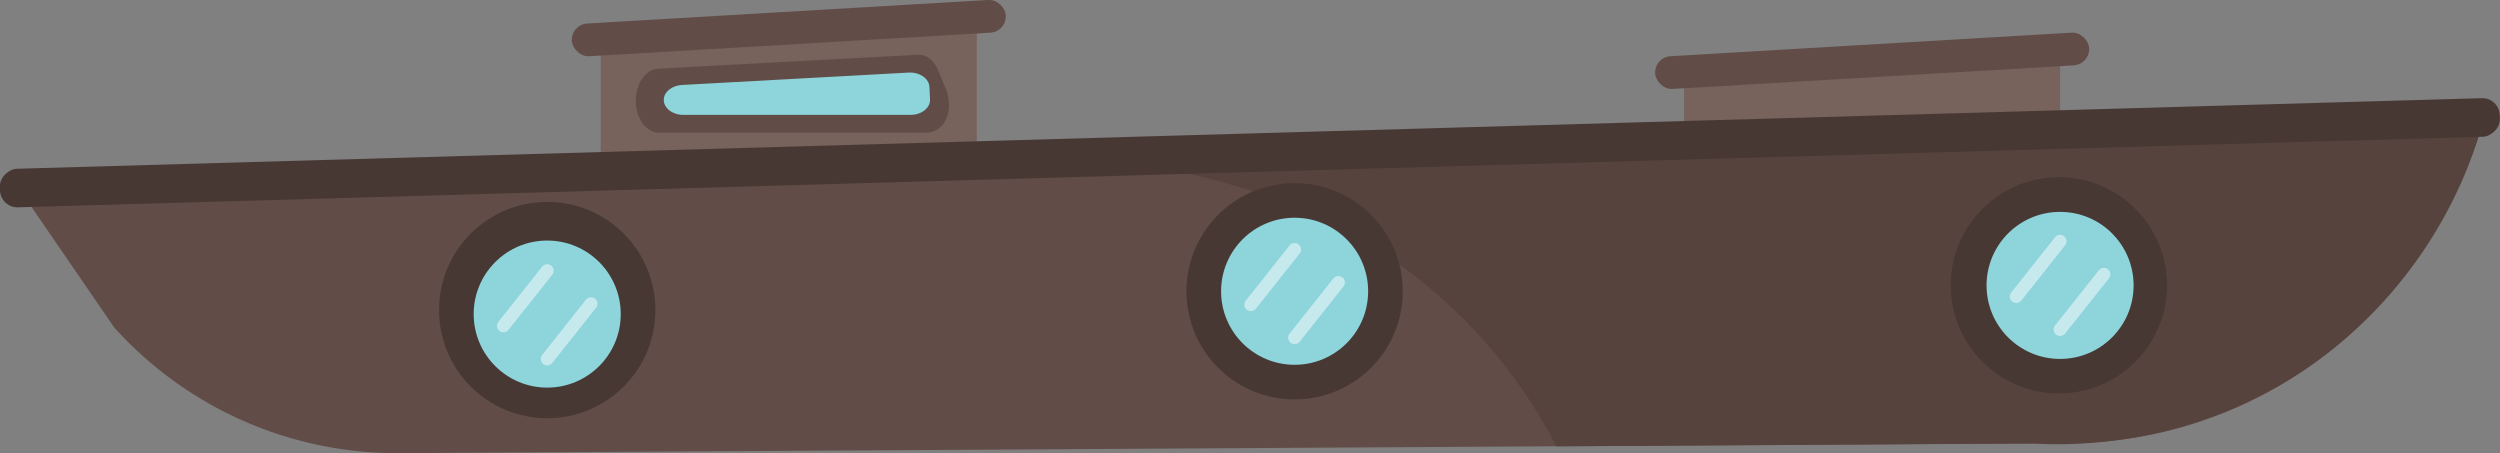 <svg id="Layer_1" data-name="Layer 1" xmlns="http://www.w3.org/2000/svg" viewBox="0 0 579.71 105.1"><rect x="0" y="0" width="579.71" height="105.1" fill="#808080" stroke="none"/><defs><style>.cls-1{fill:#77625c;}.cls-2{fill:#614c47;}.cls-3{fill:#57433e;}.cls-4{fill:#473834;}.cls-5{fill:#8ed4db;}.cls-6{fill:none;stroke:#fff;stroke-linecap:round;stroke-linejoin:round;stroke-width:3px;opacity:0.49;}</style></defs><polygon class="cls-1" points="139.3 55.33 139.3 12.32 226.5 6.53 226.5 55.33 139.3 55.33"/><polygon class="cls-1" points="390.5 47.73 390.5 18.11 477.7 14.13 477.7 47.73 390.5 47.73"/><path class="cls-2" d="M73.17,377.57,92,405a88.24,88.24,0,0,0,66,29.14l156.35-.93,230.81-1.38a97.79,97.79,0,0,0,84-48.41l.37-.65c4.58-7.94,9-19.33,12-26.51-120.25,4.24-511.45,15-565.69,16A3.38,3.38,0,0,0,73.17,377.57Z" transform="translate(-65.51 -329.06)"/><path class="cls-3" d="M286.05,366.71l355.53-10.43a103.24,103.24,0,0,1-36.88,55.11c-28.84,21.89-59.78,21-67.91,20.51l-110.38.66a120.22,120.22,0,0,0-23.27-31.25C360.07,359.91,299.28,365.24,286.05,366.71Z" transform="translate(-65.51 -329.06)"/><rect class="cls-2" x="449.21" y="339.39" width="100.8" height="7.6" rx="3.8" transform="translate(-84.75 -299.22) rotate(-3.36)"/><rect class="cls-2" x="198.01" y="331.79" width="100.8" height="7.6" rx="3.8" transform="translate(-84.74 -313.94) rotate(-3.36)"/><rect class="cls-4" x="350.89" y="74.55" width="8.95" height="579.92" rx="4.05" transform="translate(644.02 -330.23) rotate(88.36)"/><circle class="cls-4" cx="300.2" cy="67.54" r="25.08"/><circle class="cls-4" cx="477.42" cy="66.16" r="25.08"/><circle class="cls-4" cx="126.89" cy="71.9" r="25.08"/><circle class="cls-5" cx="126.89" cy="72.83" r="17.05"/><circle class="cls-5" cx="300.2" cy="67.54" r="17.05"/><circle class="cls-5" cx="477.7" cy="66.18" r="17.05"/><line class="cls-6" x1="116.73" y1="75.57" x2="126.89" y2="62.77"/><line class="cls-6" x1="126.89" y1="83.23" x2="137.05" y2="70.43"/><line class="cls-6" x1="290.04" y1="70.65" x2="300.2" y2="57.85"/><line class="cls-6" x1="300.2" y1="78.3" x2="310.36" y2="65.5"/><line class="cls-6" x1="467.55" y1="68.75" x2="477.7" y2="55.95"/><line class="cls-6" x1="477.7" y1="76.41" x2="487.86" y2="63.61"/><path class="cls-2" d="M212.94,352.41h0c0,4.09,2.4,7.4,5.37,7.4h62.2a5,5,0,0,0,4.21-2.81c1.27-2.2,1-5.52-.1-7.83-1.48-3.14-2.18-7.64-6.53-7.4L217.92,345C215.12,345.32,212.94,348.54,212.94,352.41Z" transform="translate(-65.51 -329.06)"/><path class="cls-5" d="M219.43,352.22h0c0,1.92,2,3.48,4.55,3.48h52.64c2.58,0,4.64-1.63,4.55-3.6l-.14-2.87c-.09-2-2.3-3.48-4.86-3.34l-52.52,2.87C221.28,348.89,219.43,350.4,219.43,352.22Z" transform="translate(-65.51 -329.06)"/></svg>